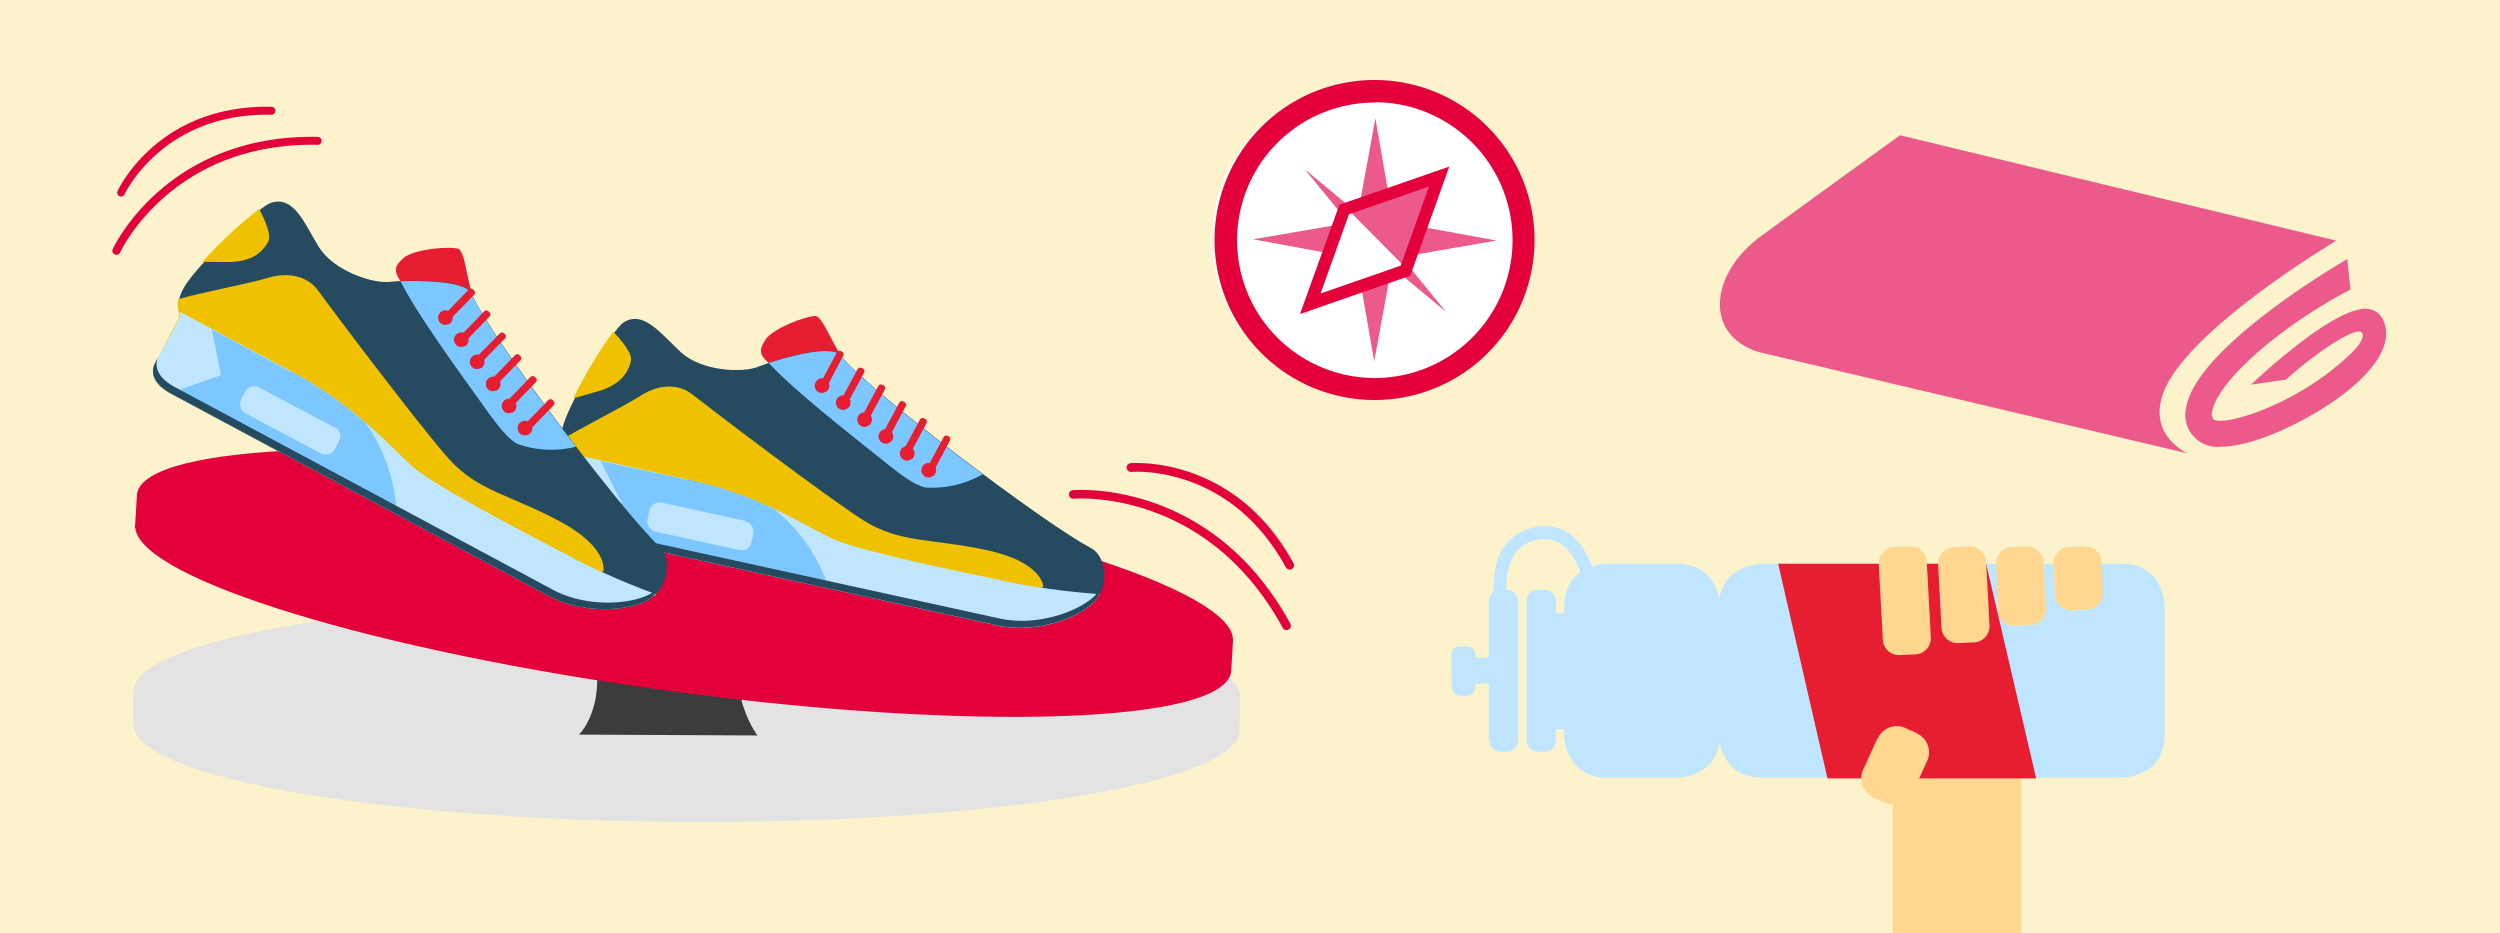 <svg id="Ebene_1" data-name="Ebene 1" xmlns="http://www.w3.org/2000/svg" width="375" height="140" viewBox="0 0 375 140"><defs><style>.cls-1{fill:#fcf3cc;}.cls-2{fill:#ffd791;}.cls-3{fill:#fff;}.cls-4{fill:#e4003a;}.cls-5{fill:#eb5a8a;}.cls-6{fill:#d05f4e;}.cls-7{fill:#e3e3e3;}.cls-8{fill:#3c3c3c;}.cls-9{fill:#e71d32;}.cls-10{fill:#264a60;}.cls-11{fill:#7cc7ff;}.cls-12{fill:#efc100;}.cls-13{fill:#c0e6ff;}</style></defs><title>Zeichenfläche 2 Kopie 3</title><rect class="cls-1" width="375" height="140"/><rect class="cls-2" x="283.92" y="102.95" width="19.3" height="37.05"/><circle class="cls-3" cx="206.21" cy="36.05" r="23.37" transform="matrix(0, -1, 1, 0, 169.14, 242.08)"/><path class="cls-4" d="M206.1,60a24,24,0,1,1,24.08-23.84A24,24,0,0,1,206.1,60Zm.22-44.62a20.66,20.66,0,1,0,20.56,20.76A20.69,20.69,0,0,0,206.32,15.33Z"/><polygon class="cls-5" points="202.99 35.87 206.31 17.75 209.46 35.9 202.99 35.87"/><polygon class="cls-5" points="209.45 36.12 206.13 54.23 202.99 36.08 209.45 36.12"/><polygon class="cls-5" points="206.34 32.76 224.46 36.08 206.31 39.23 206.34 32.76"/><polygon class="cls-5" points="206.1 39.23 187.98 35.9 206.13 32.76 206.1 39.23"/><polygon class="cls-6" points="205.37 35.49 217.01 26 207.41 37.55 205.37 35.49"/><polygon class="cls-6" points="207.28 37.67 195.64 47.16 205.24 35.61 207.28 37.67"/><polygon class="cls-5" points="207.42 35.14 216.91 46.79 205.36 37.18 207.42 35.14"/><polygon class="cls-5" points="205.24 37.06 195.74 25.41 207.29 35.02 205.24 37.06"/><polygon class="cls-5" points="215.11 27.2 210.79 40.6 201.75 31.48 215.11 27.2"/><polygon class="cls-3" points="197.63 44.59 201.95 31.18 210.99 40.31 197.63 44.59"/><path class="cls-4" d="M214.37,27.93l-4.28,11.95-.07,0v0l-11.93,4.14,4.27-11.93.14,0v0l11.87-4.12m3.07-3-16.53,5.74h0L195,47.1l16.53-5.74h0l5.9-16.47Z"/><rect class="cls-7" x="20.46" y="103.88" width="4.53" height="5.3" transform="matrix(0, -1, 1, 0, -83.92, 128.75)"/><rect class="cls-7" x="181.05" y="103.97" width="4.53" height="5.3" transform="translate(75.8 289.41) rotate(-89.72)"/><ellipse class="cls-7" cx="103.01" cy="109.2" rx="14.11" ry="82.94" transform="translate(-6.7 211.66) rotate(-89.72)"/><ellipse class="cls-7" cx="103.03" cy="103.96" rx="14.11" ry="82.94" transform="translate(-1.43 206.48) rotate(-89.72)"/><path class="cls-8" d="M113.62,110.32l-26.77-.13s6.09-5.76.09-19.06l26.76.13C107,101.71,113.62,110.32,113.62,110.32Z"/><path class="cls-4" d="M184.94,96.23h0c.77-7.72-35.08-18.88-80.31-25-45.4-6.13-83-4.84-84.08,2.88,0,.19-.31,5.09-.31,5.09h.05c.84,7.69,36.09,18.5,80.3,24.46,45.4,6.13,83,4.84,84.08-2.88C184.66,100.78,184.94,96.23,184.94,96.23Z"/><path class="cls-4" d="M160.41,74.45a.65.65,0,0,1,.52-.93c.21,0,20.71-1.78,32.6,20a.65.65,0,1,1-1.14.62c-11.47-21-31.14-19.35-31.34-19.33A.65.65,0,0,1,160.41,74.45Z"/><path class="cls-4" d="M169.06,70.41a.66.66,0,0,1-.06-.22.65.65,0,0,1,.58-.71c.15,0,15.53-1.34,24.44,15a.64.64,0,0,1-.26.88.65.65,0,0,1-.88-.26c-8.49-15.54-23-14.33-23.18-14.31A.65.65,0,0,1,169.06,70.41Z"/><path class="cls-4" d="M17.41,38.21a.59.59,0,0,1-.5-.84c.08-.17,8-17.3,30.81-16.84a.6.6,0,0,1,0,1.19c-22-.45-29.62,16-29.7,16.13A.59.59,0,0,1,17.41,38.21Z"/><path class="cls-4" d="M18.14,29.49a.61.61,0,0,1-.2-.05.6.6,0,0,1-.3-.79c.06-.13,6-13,23.08-12.63a.59.59,0,0,1,.58.61.59.59,0,0,1-.61.58c-16.25-.33-21.92,11.8-22,11.93A.6.6,0,0,1,18.14,29.49Z"/><path id="pfad-7" class="cls-9" d="M130.37,59.09c-5.1-5.19-6.62-11.76-8.15-11.69s-6.33,1.89-7.41,3.57-.91,2.36,1,3.89,11.5,9.55,11.5,9.55Z"/><path id="pfad-8" class="cls-10" d="M126.11,53.36c4.35,5.35,30.25,25,37.49,28.82,2.44,1.25,2.81,5.81.45,8.17s-8.78,4.71-14.35,3.49L86.86,80.09c-3.12-.68-3.89-2.29-3.58-3.74L85,68.65c.15-.69-1.9-1.54-.14-5.94s7-13.18,8.65-14.33c3-1.91,5.56,1.62,8.62,4.45S111.32,56,113.77,55s10.79-3.63,12.34-1.62"/><path class="cls-11" d="M139,73.13c-1.58-.1-4.44-2.33-6.48-4S119.11,58.7,115.33,54.44c3.44-1.09,9.47-2.72,10.78-1.08h0c2.52,3.11,12.15,11,21.29,17.77A15,15,0,0,1,139,73.13Z"/><path id="pfad-15" class="cls-10" d="M165.58,87a5.81,5.81,0,0,1-1.53,3.34c-2.37,2.44-8.78,4.71-14.35,3.49L86.86,80.09c-3.12-.68-3.89-2.29-3.58-3.74l.23-1.07c-.3,1.37.45,3.06,3.58,3.74l62.84,13.75c5.64,1.24,12-1.05,14.35-3.49a6.68,6.68,0,0,0,1.3-2.27"/><path id="pfad-17" class="cls-9" d="M123,58.91a1.1,1.1,0,1,1,1.36-.74.82.82,0,0,1-.53.6,1,1,0,0,1-.83.14"/><path id="pfad-18" class="cls-9" d="M126.18,61.45a1.1,1.1,0,1,1,1.36-.74.82.82,0,0,1-.53.6,1,1,0,0,1-.83.14"/><path id="pfad-19" class="cls-9" d="M129.38,64a1.1,1.1,0,1,1,1.36-.74.82.82,0,0,1-.53.6.91.91,0,0,1-.83.14"/><path id="pfad-20" class="cls-9" d="M132.58,66.52a1.1,1.1,0,1,1,1.36-.74.81.81,0,0,1-.53.6,1,1,0,0,1-.83.14"/><path id="pfad-21" class="cls-9" d="M139,71.6a1.1,1.1,0,1,1,1.36-.74.82.82,0,0,1-.53.6,1.12,1.12,0,0,1-.83.14"/><path id="pfad-22" class="cls-9" d="M135.78,69.06a1.1,1.1,0,1,1,1.36-.74.82.82,0,0,1-.53.6,1,1,0,0,1-.83.14"/><path id="pfad-23" class="cls-9" d="M126.32,52.77a.49.49,0,0,1,.2.52h0L124,58.08a.49.49,0,0,1-.52.21h0l-.29-.14a.49.49,0,0,1-.21-.52h0l2.57-4.79a.49.49,0,0,1,.52-.2h0l.29.14"/><path id="pfad-24" class="cls-9" d="M129.45,55.29a.49.49,0,0,1,.21.52h0l-2.57,4.79a.49.49,0,0,1-.53.21h0l-.29-.14a.49.49,0,0,1-.2-.52h0l2.57-4.79a.49.49,0,0,1,.53-.2h0l.29.14"/><path id="pfad-25" class="cls-9" d="M132.57,57.81a.48.48,0,0,1,.2.52h0l-2.57,4.79a.48.48,0,0,1-.52.21h0l-.29-.14a.48.48,0,0,1-.2-.52h0l2.57-4.79a.48.48,0,0,1,.52-.2h0l.29.14"/><path id="pfad-26" class="cls-9" d="M135.7,60.33a.49.49,0,0,1,.21.52h0l-2.57,4.79a.49.49,0,0,1-.52.2h0l-.29-.14a.48.48,0,0,1-.2-.52h0l2.57-4.79a.49.49,0,0,1,.53-.21h0l.29.14"/><path id="pfad-27" class="cls-9" d="M138.82,62.85a.49.49,0,0,1,.21.52h0l-2.57,4.79a.49.49,0,0,1-.52.2h0l-.29-.14a.49.49,0,0,1-.21-.52h0L138,62.92a.48.48,0,0,1,.52-.21h0l.29.14"/><path id="pfad-28" class="cls-9" d="M142.33,65.46a.49.49,0,0,1,.21.52h0L140,70.78a.48.48,0,0,1-.52.21h0l-.29-.14a.48.48,0,0,1-.2-.52h0l2.57-4.79a.48.48,0,0,1,.52-.2h0l.29.14"/><path class="cls-12" d="M84.81,68.62c.1-.46-.75-1-.81-2.5,3-1.91,9.42-5.05,12.12-6.78,3-1.91,5.88-1.67,7.78-.14s20.2,15.45,25.68,18.89,10.14,2.62,18.53,4.45,8.39,5.51,8.39,5.51h0s-8.32,2.58-8.38,2.88S95.89,76.08,84,72.9l.93-4.27Z"/><path class="cls-13" d="M164.05,90.36c-2.37,2.44-8.78,4.71-14.35,3.49L86.86,80.09c-3.12-.68-3.89-2.29-3.58-3.74L85,68.65c0-.23-.15-.43-.31-.79L103.42,72c10.53,2.3,16.92,6.66,21.27,8.73s22.66,5.68,27.92,6.83A118,118,0,0,0,165,89.13Z"/><path class="cls-11" d="M103.27,71.94a59.46,59.46,0,0,1,12.86,4.41c.08,0,.06.09.14.11a25.69,25.69,0,0,1,7.81,11.06l-36.69-8,5.86-4.15-3.2-6.21L103.25,72Z"/><path id="pfad-15-2" data-name="pfad-15" class="cls-10" d="M165.58,87a5.81,5.81,0,0,1-1.53,3.34c-2.37,2.44-8.78,4.71-14.35,3.49L86.86,80.09c-3.12-.68-3.89-2.29-3.58-3.74l.23-1.07c-.3,1.37.45,3.06,3.58,3.74l62.84,13.75c5.64,1.24,12-1.05,14.35-3.49a6.68,6.68,0,0,0,1.3-2.27"/><path class="cls-12" d="M86,59.76a64.37,64.37,0,0,1,6-10c1.23,1.31,2.88,3.27,2.65,4.34-.38,1.75-1.54,3.74-5.43,4.73C88.08,59.18,87.06,59.44,86,59.76Z"/><g id="gruppe-2"><path id="pfad-14" class="cls-13" d="M111.79,78.21A1.53,1.53,0,0,1,113,79.92l0,.15-.28,1.3a1.49,1.49,0,0,1-1.77,1.13l-.08,0L98.34,79.75A1.6,1.6,0,0,1,97.12,78l0-.08.28-1.3a1.53,1.53,0,0,1,1.71-1.23l.15,0,12.51,2.74"/></g><path id="pfad-7-2" data-name="pfad-7" class="cls-9" d="M73.3,50.77c-3.49-6.39-3.16-13.12-4.65-13.48s-6.6.09-8.11,1.41-1.52,2-.12,4S68.88,55,68.88,55Z"/><path id="pfad-8-2" data-name="pfad-8" class="cls-10" d="M70.76,44.1C73.48,50.43,93,76.41,99,82.07c2,1.87,1.11,6.35-1.8,8s-9.74,2.13-14.76-.56l-56.7-30.4c-2.82-1.51-3.12-3.27-2.42-4.57L27,47.57c.33-.62-1.41-2,1.49-5.76S38.79,31,40.73,30.39c3.38-1,4.91,3.07,7.08,6.63s8,5.54,10.64,5.26,11.37-.55,12.31,1.82"/><path class="cls-11" d="M77.8,66.65c-1.49-.53-3.64-3.46-5.15-5.6S62.57,47.32,60.09,42.19c3.6-.11,9.85,0,10.67,1.91h0C72.33,47.78,79.45,58,86.39,67A15,15,0,0,1,77.8,66.65Z"/><path id="pfad-15-3" data-name="pfad-15" class="cls-10" d="M99.54,87.25A5.81,5.81,0,0,1,97.15,90c-2.95,1.7-9.74,2.13-14.76-.56l-56.7-30.4c-2.82-1.51-3.12-3.27-2.42-4.57l.52-1c-.66,1.24-.4,3.06,2.42,4.58l56.7,30.4c5.09,2.73,11.81,2.26,14.76.56a6.7,6.7,0,0,0,1.87-1.83"/><path id="pfad-17-2" data-name="pfad-17" class="cls-9" d="M66.23,48.58a1.1,1.1,0,1,1,1.51-.34.82.82,0,0,1-.68.44,1,1,0,0,1-.83-.09"/><path id="pfad-18-2" data-name="pfad-18" class="cls-9" d="M68.62,51.89a1.1,1.1,0,1,1,1.51-.34.82.82,0,0,1-.68.44,1,1,0,0,1-.83-.09"/><path id="pfad-19-2" data-name="pfad-19" class="cls-9" d="M71,55.21a1.1,1.1,0,1,1,1.51-.34.82.82,0,0,1-.68.43.91.91,0,0,1-.84-.09"/><path id="pfad-20-2" data-name="pfad-20" class="cls-9" d="M73.39,58.53a1.1,1.1,0,1,1,1.51-.34.81.81,0,0,1-.68.43,1,1,0,0,1-.83-.09"/><path id="pfad-21-2" data-name="pfad-21" class="cls-9" d="M78.16,65.16a1.1,1.1,0,1,1,1.51-.34.82.82,0,0,1-.67.44,1.12,1.12,0,0,1-.83-.09"/><path id="pfad-22-2" data-name="pfad-22" class="cls-9" d="M75.78,61.84a1.1,1.1,0,1,1,1.51-.34.82.82,0,0,1-.68.43,1,1,0,0,1-.84-.09"/><path id="pfad-23-2" data-name="pfad-23" class="cls-9" d="M71.13,43.58a.49.49,0,0,1,.05.56h0L67.4,48.05a.49.49,0,0,1-.56.05h0l-.24-.22a.49.49,0,0,1-.05-.56h0l3.78-3.91a.48.48,0,0,1,.56-.05h0l.24.22"/><path id="pfad-24-2" data-name="pfad-24" class="cls-9" d="M73.44,46.86a.48.48,0,0,1,.05.56h0l-3.78,3.91a.49.49,0,0,1-.56.05h0l-.24-.22a.49.49,0,0,1-.05-.56h0l3.78-3.91a.49.49,0,0,1,.56-.05h0l.24.22"/><path id="pfad-25-2" data-name="pfad-25" class="cls-9" d="M75.76,50.14a.48.48,0,0,1,.05.56h0L72,54.61a.48.48,0,0,1-.56.05h0l-.24-.22a.48.48,0,0,1-.05-.56h0L75,50a.48.48,0,0,1,.56-.05h0l.24.22"/><path id="pfad-26-2" data-name="pfad-26" class="cls-9" d="M78.08,53.42a.49.49,0,0,1,.05.56h0l-3.78,3.91a.48.48,0,0,1-.56.05h0l-.24-.22a.48.48,0,0,1-.05-.56h0l3.78-3.91a.48.48,0,0,1,.56-.05h0l.24.22"/><path id="pfad-27-2" data-name="pfad-27" class="cls-9" d="M80.39,56.7a.49.49,0,0,1,.05.56h0l-3.78,3.91a.48.48,0,0,1-.56.05h0L75.87,61a.49.49,0,0,1-.06-.56h0l3.78-3.91a.49.49,0,0,1,.56-.05h0l.24.22"/><path id="pfad-28-2" data-name="pfad-28" class="cls-9" d="M83.05,60.17a.49.49,0,0,1,.05.56h0l-3.78,3.91a.48.48,0,0,1-.56.05h0l-.24-.22a.48.48,0,0,1-.05-.56h0L82.26,60a.48.48,0,0,1,.56-.05h0l.24.22"/><path class="cls-12" d="M26.86,47.49c.22-.41-.46-1.13-.1-2.62,3.38-1,10.44-2.29,13.5-3.21,3.38-1,6.11,0,7.52,2S63,64,67.33,68.83s9,5.29,16.6,9.35,6.56,7.59,6.56,7.59h0s-8.71.21-8.85.48S35.48,57.69,24.87,51.38l2.07-3.85Z"/><path class="cls-13" d="M97.15,90c-2.95,1.7-9.74,2.13-14.76-.56l-56.7-30.4c-2.82-1.51-3.12-3.27-2.42-4.57L27,47.57c.11-.21,0-.45-.08-.84L43.85,55.8c9.5,5.09,14.46,11,18.07,14.21s20.24,11.65,25,14.2a118.19,118.19,0,0,0,11.53,4.94Z"/><path class="cls-11" d="M43.71,55.73a59.47,59.47,0,0,1,11.17,7.76c.07,0,0,.11.1.14A25.69,25.69,0,0,1,59.47,76.4L26.37,58.66l6.78-2.39-1.38-6.85,11.9,6.38Z"/><path id="pfad-15-4" data-name="pfad-15" class="cls-10" d="M99.54,87.25A5.81,5.81,0,0,1,97.15,90c-2.95,1.7-9.74,2.13-14.76-.56l-56.7-30.4c-2.82-1.51-3.12-3.27-2.42-4.57l.52-1c-.66,1.24-.4,3.06,2.42,4.58l56.7,30.4c5.09,2.73,11.81,2.26,14.76.56a6.7,6.7,0,0,0,1.87-1.83"/><path class="cls-12" d="M30.38,39.28a64.31,64.31,0,0,1,8.5-7.93c.83,1.6,1.88,3.93,1.36,4.89-.85,1.58-2.5,3.18-6.51,3.06C32.58,39.31,31.53,39.28,30.38,39.28Z"/><g id="gruppe-2-2" data-name="gruppe-2"><path id="pfad-14-2" data-name="pfad-14" class="cls-13" d="M50.19,64.09a1.53,1.53,0,0,1,.71,2l-.07.14-.63,1.17a1.48,1.48,0,0,1-2,.61l-.07,0-11.29-6a1.6,1.6,0,0,1-.71-2l0-.07.63-1.17a1.53,1.53,0,0,1,2-.71l.14.07,11.29,6"/></g><path id="pfad-33" class="cls-13" d="M217.82,103.06a1.24,1.24,0,0,0,1.2,1.3h1a1.24,1.24,0,0,0,1.3-1.2v-4.9a1.24,1.24,0,0,0-1.2-1.3H219a1.24,1.24,0,0,0-1.3,1.2v.1l.1,4.8"/><path id="pfad-34" class="cls-13" d="M257.82,110.16s0,6.5,6.5,6.5h53.9s6.5,0,6.5-6.5V91.06s0-6.5-6.5-6.5h-53.9s-6.5,0-6.5,6.5v19.1"/><path id="pfad-35" class="cls-13" d="M234.62,110.16s0,6.5,6.5,6.5h10.4s6.5,0,6.5-6.5V91.06s0-6.5-6.5-6.5h-10.4s-6.5,0-6.5,6.5v19.1"/><path id="pfad-36" class="cls-13" d="M223.42,111.06a1.69,1.69,0,0,0,1.7,1.7h.9a1.69,1.69,0,0,0,1.7-1.7V90.16a1.69,1.69,0,0,0-1.7-1.7h-1a1.69,1.69,0,0,0-1.7,1.7v20.9"/><path id="pfad-37" class="cls-13" d="M229,111.06a1.69,1.69,0,0,0,1.7,1.7h1a1.69,1.69,0,0,0,1.7-1.7V90.16a1.69,1.69,0,0,0-1.7-1.7h-1a1.69,1.69,0,0,0-1.7,1.7v20.9"/><rect id="rechteck-2" class="cls-13" x="220.42" y="98.66" width="3.9" height="3.9"/><rect id="rechteck-3" class="cls-13" x="231.52" y="91.96" width="3.9" height="17.4"/><path class="cls-13" d="M239.72,88.66l-1.9.2c0-.1-.7-5.2-3.6-7.2a4.39,4.39,0,0,0-3.9-.6,5,5,0,0,0-3.4,2.5c-2.5,4.6.6,13.5.6,13.6l-1.8.7c-.1-.4-3.4-9.7-.5-15.2a7.05,7.05,0,0,1,4.7-3.5,6.54,6.54,0,0,1,5.5.9C238.92,82.56,239.72,88.36,239.72,88.66Z"/><path id="pfad-41" class="cls-2" d="M301.82,82.06a2.42,2.42,0,0,0-2.4,2.6v.1l.3,6.7a2.42,2.42,0,0,0,2.6,2.4h.1l2.1-.1a2.42,2.42,0,0,0,2.4-2.6v-.1l-.4-6.7a2.42,2.42,0,0,0-2.6-2.4h-.1l-2,.1"/><path id="pfad-43" class="cls-2" d="M310.42,82.06a2.42,2.42,0,0,0-2.4,2.6v.1l.2,4.4a2.42,2.42,0,0,0,2.6,2.4h.1l2.1-.1a2.42,2.42,0,0,0,2.4-2.6v-.1l-.2-4.4a2.42,2.42,0,0,0-2.6-2.4h-.1l-2.1.1"/><polygon class="cls-9" points="305.42 116.76 297.92 84.56 266.72 84.56 274.12 116.76 305.42 116.76"/><path id="pfad-42" class="cls-2" d="M285.92,109.26a3.11,3.11,0,0,0-4.2,1.4.1.1,0,0,1-.1.1l-2.1,4.6a3.11,3.11,0,0,0,1.4,4.2.1.1,0,0,1,.1.1l1.6.7a3.11,3.11,0,0,0,4.2-1.4.1.1,0,0,1,.1-.1l2.1-4.6a3.11,3.11,0,0,0-1.4-4.2.1.1,0,0,1-.1-.1l-1.6-.7"/><path id="pfad-39" class="cls-2" d="M284.22,82.06a2.42,2.42,0,0,0-2.4,2.6v.1l.6,11.1a2.42,2.42,0,0,0,2.6,2.4h.1l2.1-.1a2.42,2.42,0,0,0,2.4-2.6v-.1l-.6-11.1a2.42,2.42,0,0,0-2.6-2.4h-.1l-2.1.1"/><path id="pfad-40" class="cls-2" d="M293.12,82.06a2.42,2.42,0,0,0-2.4,2.6v.1l.5,9.3a2.42,2.42,0,0,0,2.6,2.4h.1l2.1-.1a2.42,2.42,0,0,0,2.4-2.6v-.1l-.5-9.3a2.42,2.42,0,0,0-2.6-2.4h-.1l-2.1.1"/><path class="cls-5" d="M285,20.29s-16.67,12.06-20.68,15c-8,5.78-8.71,15-.51,17.52L328.1,68s-8.21-3.67-1.58-12.65S350.45,36.1,350.45,36.1Z"/><path class="cls-5" d="M333.16,67a4.82,4.82,0,0,1-5.2-6.06c1.62-8.05,18.55-18.81,24.13-22.08l.48,4.56C342.14,48.9,332.77,57,331.82,61.71a1.26,1.26,0,0,0,.2,1.17c1.28,1.07,10.11-1.49,17.28-7,3.09-2.39,5.67-4.8,5-5.94s-6.41,2.54-11.41,7l-5.24.76c.13-.12,12.92-12.34,17.8-11.33a2.84,2.84,0,0,1,2,1.58c1.76,3.71-1.51,8.55-9,13.29C344.73,63.59,337.92,67,333.16,67Z"/></svg>
